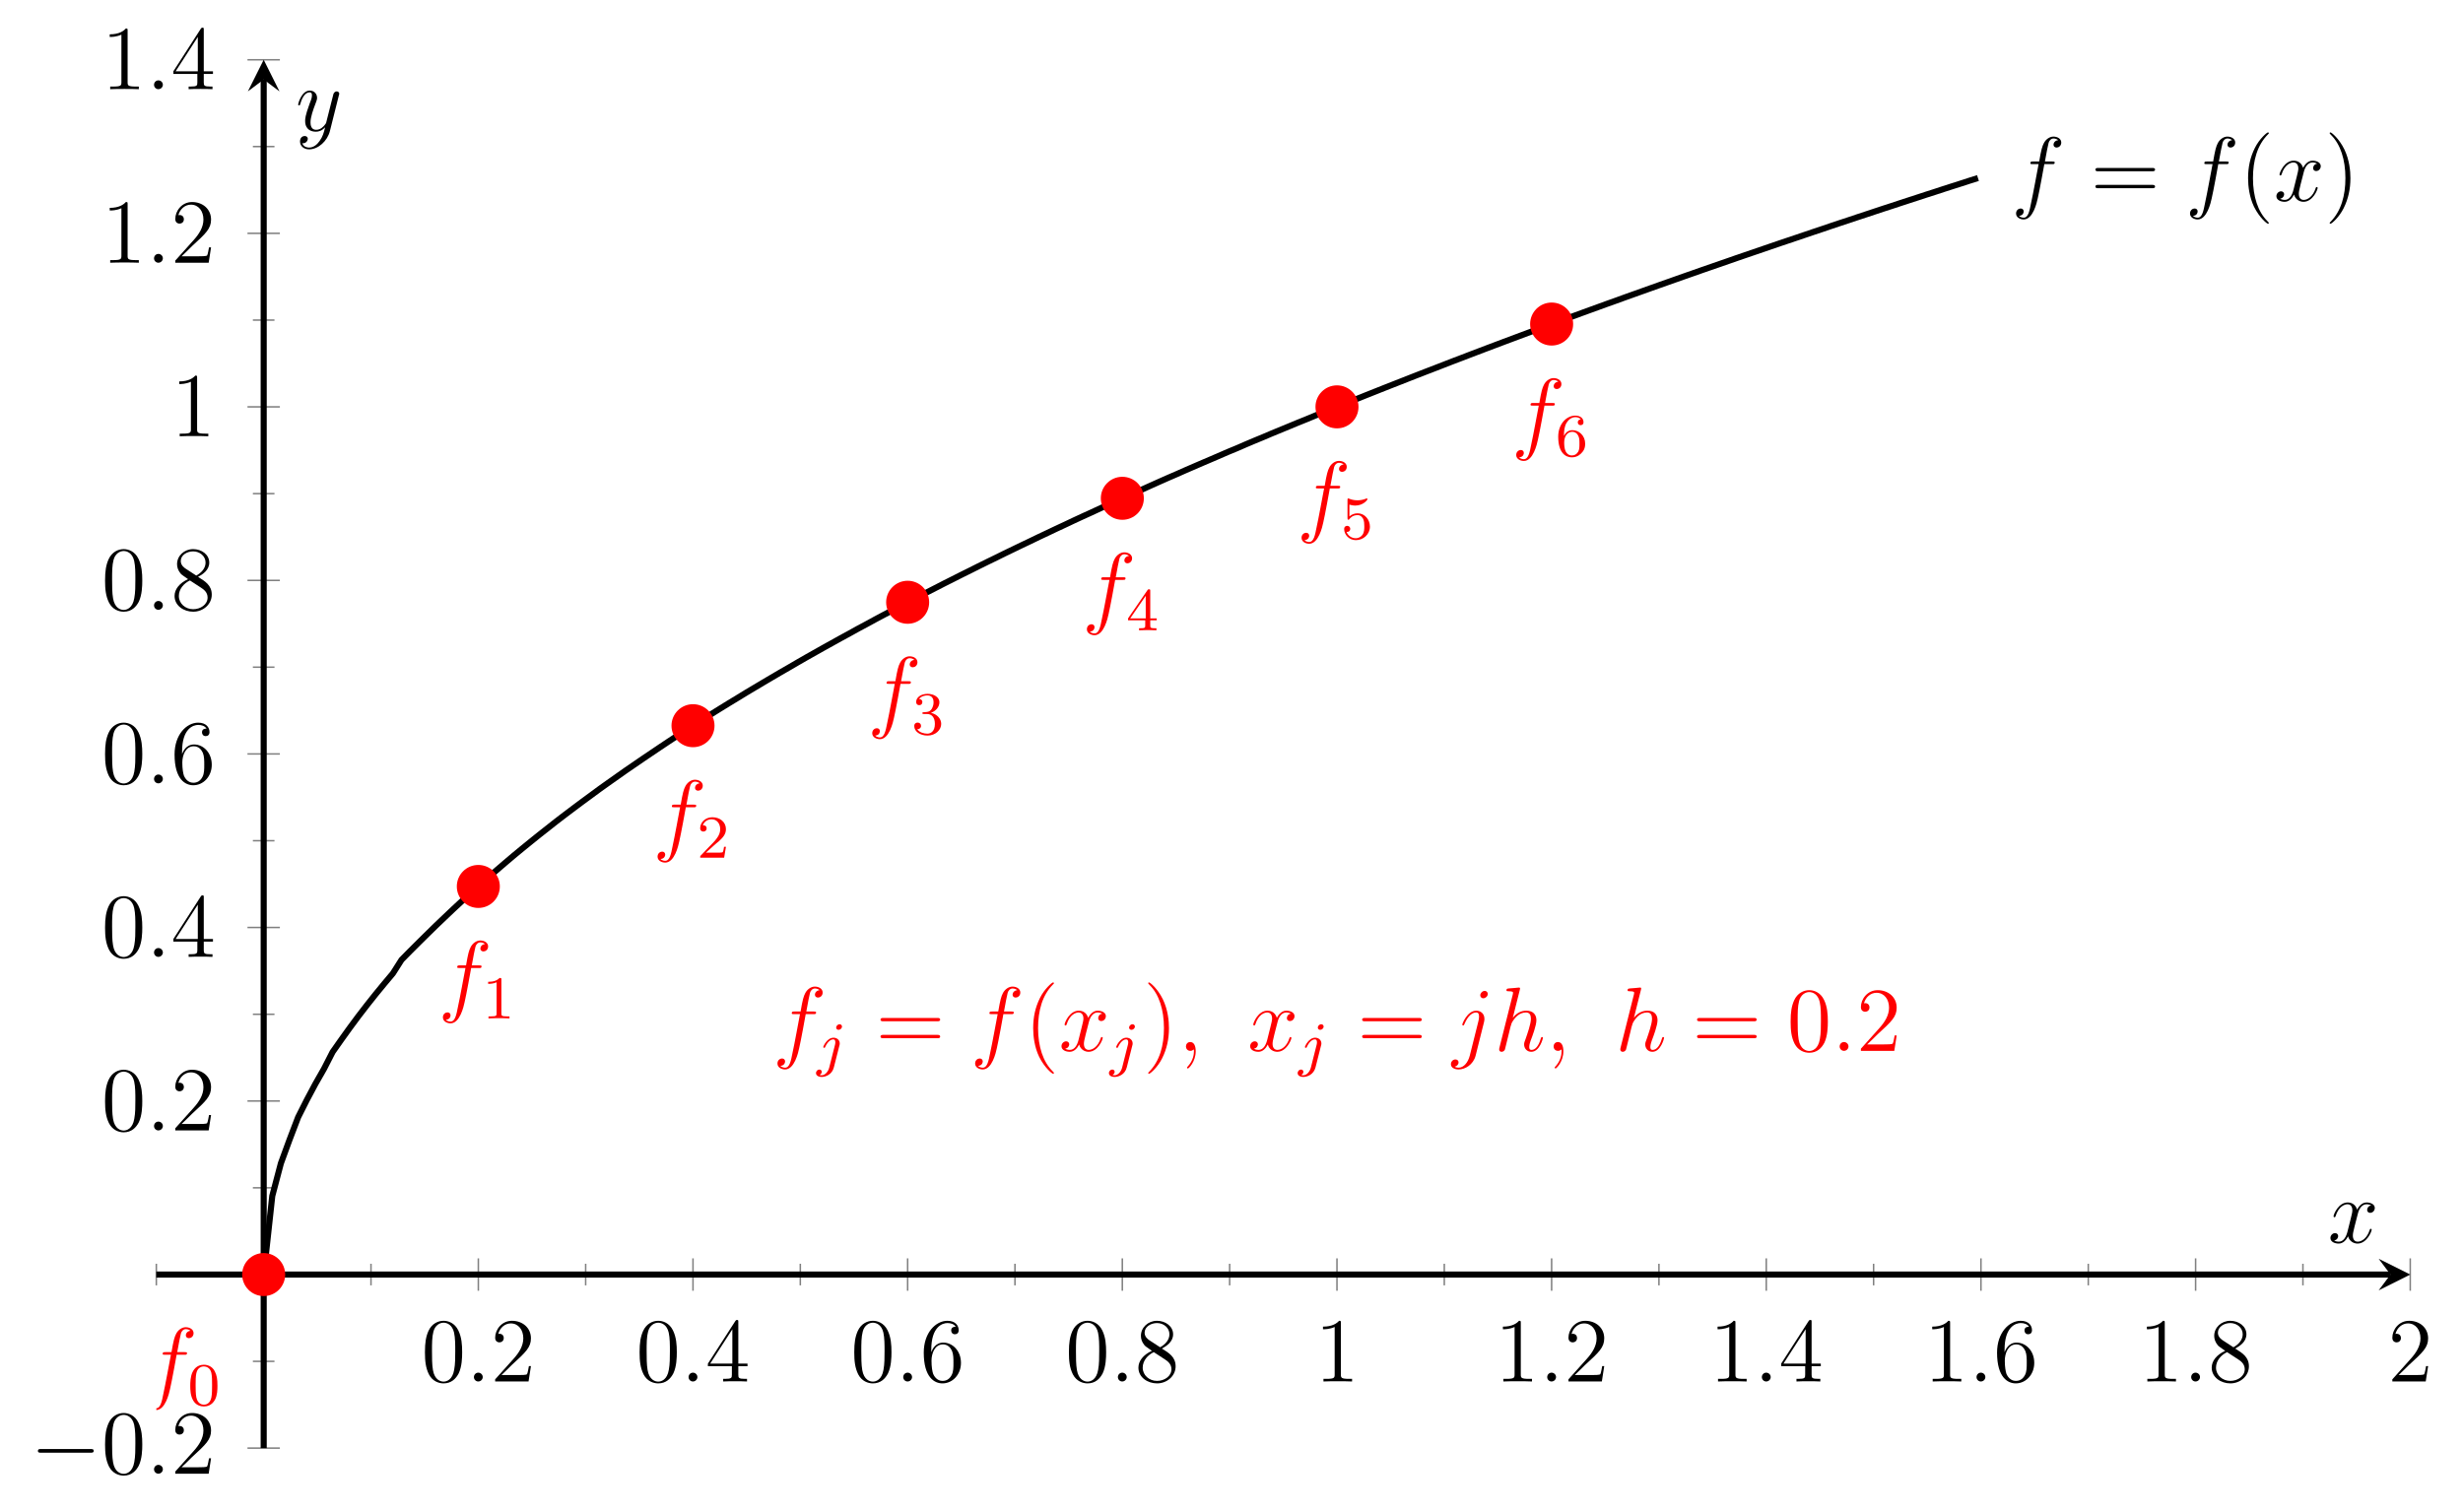 <?xml version="1.0" encoding="UTF-8"?>
<svg xmlns="http://www.w3.org/2000/svg" xmlns:xlink="http://www.w3.org/1999/xlink" width="322.72pt" height="198.11pt" viewBox="0 0 322.72 198.11" version="1.1">
<defs>
<g>
<symbol overflow="visible" id="glyph0-0">
<path style="stroke:none;" d=""/>
</symbol>
<symbol overflow="visible" id="glyph0-1">
<path style="stroke:none;" d="M 5.359 -3.828 C 5.359 -4.812 5.297 -5.781 4.859 -6.688 C 4.375 -7.688 3.516 -7.953 2.922 -7.953 C 2.234 -7.953 1.391 -7.609 0.938 -6.609 C 0.609 -5.859 0.484 -5.109 0.484 -3.828 C 0.484 -2.672 0.578 -1.797 1 -0.938 C 1.469 -0.031 2.297 0.25 2.922 0.25 C 3.953 0.25 4.547 -0.375 4.906 -1.062 C 5.328 -1.953 5.359 -3.125 5.359 -3.828 Z M 2.922 0.016 C 2.531 0.016 1.75 -0.203 1.531 -1.5 C 1.406 -2.219 1.406 -3.125 1.406 -3.969 C 1.406 -4.953 1.406 -5.828 1.594 -6.531 C 1.797 -7.344 2.406 -7.703 2.922 -7.703 C 3.375 -7.703 4.062 -7.438 4.297 -6.406 C 4.453 -5.719 4.453 -4.781 4.453 -3.969 C 4.453 -3.172 4.453 -2.266 4.312 -1.531 C 4.094 -0.219 3.328 0.016 2.922 0.016 Z M 2.922 0.016 "/>
</symbol>
<symbol overflow="visible" id="glyph0-2">
<path style="stroke:none;" d="M 5.266 -2.016 L 5 -2.016 C 4.953 -1.812 4.859 -1.141 4.75 -0.953 C 4.656 -0.844 3.984 -0.844 3.625 -0.844 L 1.406 -0.844 C 1.734 -1.125 2.469 -1.891 2.766 -2.172 C 4.594 -3.844 5.266 -4.469 5.266 -5.656 C 5.266 -7.031 4.172 -7.953 2.781 -7.953 C 1.406 -7.953 0.578 -6.766 0.578 -5.734 C 0.578 -5.125 1.109 -5.125 1.141 -5.125 C 1.406 -5.125 1.703 -5.312 1.703 -5.688 C 1.703 -6.031 1.484 -6.25 1.141 -6.25 C 1.047 -6.25 1.016 -6.25 0.984 -6.234 C 1.203 -7.047 1.859 -7.609 2.625 -7.609 C 3.641 -7.609 4.266 -6.75 4.266 -5.656 C 4.266 -4.641 3.688 -3.75 3 -2.984 L 0.578 -0.281 L 0.578 0 L 4.953 0 Z M 5.266 -2.016 "/>
</symbol>
<symbol overflow="visible" id="glyph0-3">
<path style="stroke:none;" d="M 4.312 -7.781 C 4.312 -8.016 4.312 -8.062 4.141 -8.062 C 4.047 -8.062 4.016 -8.062 3.922 -7.922 L 0.328 -2.344 L 0.328 -2 L 3.469 -2 L 3.469 -0.906 C 3.469 -0.469 3.438 -0.344 2.562 -0.344 L 2.328 -0.344 L 2.328 0 C 2.609 -0.031 3.547 -0.031 3.891 -0.031 C 4.219 -0.031 5.172 -0.031 5.453 0 L 5.453 -0.344 L 5.219 -0.344 C 4.344 -0.344 4.312 -0.469 4.312 -0.906 L 4.312 -2 L 5.516 -2 L 5.516 -2.344 L 4.312 -2.344 Z M 3.531 -6.844 L 3.531 -2.344 L 0.625 -2.344 Z M 3.531 -6.844 "/>
</symbol>
<symbol overflow="visible" id="glyph0-4">
<path style="stroke:none;" d="M 1.469 -4.156 C 1.469 -7.188 2.938 -7.656 3.578 -7.656 C 4.016 -7.656 4.453 -7.531 4.672 -7.172 C 4.531 -7.172 4.078 -7.172 4.078 -6.688 C 4.078 -6.422 4.25 -6.188 4.562 -6.188 C 4.859 -6.188 5.062 -6.375 5.062 -6.719 C 5.062 -7.344 4.609 -7.953 3.578 -7.953 C 2.062 -7.953 0.484 -6.406 0.484 -3.781 C 0.484 -0.484 1.922 0.25 2.938 0.25 C 4.25 0.25 5.359 -0.891 5.359 -2.438 C 5.359 -4.031 4.25 -5.094 3.047 -5.094 C 1.984 -5.094 1.594 -4.172 1.469 -3.844 Z M 2.938 -0.078 C 2.188 -0.078 1.828 -0.734 1.719 -0.984 C 1.609 -1.297 1.5 -1.891 1.5 -2.719 C 1.5 -3.672 1.922 -4.859 3 -4.859 C 3.656 -4.859 4 -4.406 4.188 -4 C 4.375 -3.562 4.375 -2.969 4.375 -2.453 C 4.375 -1.844 4.375 -1.297 4.141 -0.844 C 3.844 -0.281 3.422 -0.078 2.938 -0.078 Z M 2.938 -0.078 "/>
</symbol>
<symbol overflow="visible" id="glyph0-5">
<path style="stroke:none;" d="M 3.562 -4.312 C 4.156 -4.641 5.031 -5.188 5.031 -6.188 C 5.031 -7.234 4.031 -7.953 2.922 -7.953 C 1.75 -7.953 0.812 -7.078 0.812 -5.984 C 0.812 -5.578 0.938 -5.172 1.266 -4.766 C 1.406 -4.609 1.406 -4.609 2.25 -4.016 C 1.094 -3.484 0.484 -2.672 0.484 -1.812 C 0.484 -0.531 1.703 0.25 2.922 0.25 C 4.25 0.25 5.359 -0.734 5.359 -1.984 C 5.359 -3.203 4.5 -3.734 3.562 -4.312 Z M 1.938 -5.391 C 1.781 -5.5 1.297 -5.812 1.297 -6.391 C 1.297 -7.172 2.109 -7.656 2.922 -7.656 C 3.781 -7.656 4.547 -7.047 4.547 -6.188 C 4.547 -5.453 4.016 -4.859 3.328 -4.484 Z M 2.5 -3.844 L 3.938 -2.906 C 4.25 -2.703 4.812 -2.328 4.812 -1.609 C 4.812 -0.688 3.891 -0.078 2.922 -0.078 C 1.906 -0.078 1.047 -0.812 1.047 -1.812 C 1.047 -2.734 1.719 -3.484 2.5 -3.844 Z M 2.5 -3.844 "/>
</symbol>
<symbol overflow="visible" id="glyph0-6">
<path style="stroke:none;" d="M 3.438 -7.656 C 3.438 -7.938 3.438 -7.953 3.203 -7.953 C 2.922 -7.625 2.312 -7.188 1.094 -7.188 L 1.094 -6.844 C 1.359 -6.844 1.953 -6.844 2.625 -7.141 L 2.625 -0.922 C 2.625 -0.484 2.578 -0.344 1.531 -0.344 L 1.156 -0.344 L 1.156 0 C 1.484 -0.031 2.641 -0.031 3.031 -0.031 C 3.438 -0.031 4.578 -0.031 4.906 0 L 4.906 -0.344 L 4.531 -0.344 C 3.484 -0.344 3.438 -0.484 3.438 -0.922 Z M 3.438 -7.656 "/>
</symbol>
<symbol overflow="visible" id="glyph0-7">
<path style="stroke:none;" d="M 8.062 -3.875 C 8.234 -3.875 8.453 -3.875 8.453 -4.094 C 8.453 -4.312 8.25 -4.312 8.062 -4.312 L 1.031 -4.312 C 0.859 -4.312 0.641 -4.312 0.641 -4.094 C 0.641 -3.875 0.844 -3.875 1.031 -3.875 Z M 8.062 -1.656 C 8.234 -1.656 8.453 -1.656 8.453 -1.859 C 8.453 -2.094 8.25 -2.094 8.062 -2.094 L 1.031 -2.094 C 0.859 -2.094 0.641 -2.094 0.641 -1.875 C 0.641 -1.656 0.844 -1.656 1.031 -1.656 Z M 8.062 -1.656 "/>
</symbol>
<symbol overflow="visible" id="glyph0-8">
<path style="stroke:none;" d="M 3.891 2.906 C 3.891 2.875 3.891 2.844 3.688 2.641 C 2.484 1.438 1.812 -0.531 1.812 -2.969 C 1.812 -5.297 2.375 -7.297 3.766 -8.703 C 3.891 -8.812 3.891 -8.828 3.891 -8.875 C 3.891 -8.938 3.828 -8.969 3.781 -8.969 C 3.625 -8.969 2.641 -8.109 2.062 -6.938 C 1.453 -5.719 1.172 -4.453 1.172 -2.969 C 1.172 -1.906 1.344 -0.484 1.953 0.781 C 2.672 2.219 3.641 3 3.781 3 C 3.828 3 3.891 2.969 3.891 2.906 Z M 3.891 2.906 "/>
</symbol>
<symbol overflow="visible" id="glyph0-9">
<path style="stroke:none;" d="M 3.375 -2.969 C 3.375 -3.891 3.25 -5.359 2.578 -6.75 C 1.875 -8.188 0.891 -8.969 0.766 -8.969 C 0.719 -8.969 0.656 -8.938 0.656 -8.875 C 0.656 -8.828 0.656 -8.812 0.859 -8.609 C 2.062 -7.406 2.719 -5.422 2.719 -2.984 C 2.719 -0.672 2.156 1.328 0.781 2.734 C 0.656 2.844 0.656 2.875 0.656 2.906 C 0.656 2.969 0.719 3 0.766 3 C 0.922 3 1.906 2.141 2.484 0.969 C 3.094 -0.25 3.375 -1.547 3.375 -2.969 Z M 3.375 -2.969 "/>
</symbol>
<symbol overflow="visible" id="glyph1-0">
<path style="stroke:none;" d=""/>
</symbol>
<symbol overflow="visible" id="glyph1-1">
<path style="stroke:none;" d="M 2.203 -0.578 C 2.203 -0.922 1.906 -1.156 1.625 -1.156 C 1.281 -1.156 1.047 -0.875 1.047 -0.578 C 1.047 -0.234 1.328 0 1.609 0 C 1.953 0 2.203 -0.281 2.203 -0.578 Z M 2.203 -0.578 "/>
</symbol>
<symbol overflow="visible" id="glyph1-2">
<path style="stroke:none;" d="M 5.328 -4.812 C 5.562 -4.812 5.672 -4.812 5.672 -5.031 C 5.672 -5.156 5.562 -5.156 5.359 -5.156 L 4.391 -5.156 C 4.609 -6.391 4.781 -7.234 4.875 -7.609 C 4.953 -7.906 5.203 -8.172 5.516 -8.172 C 5.766 -8.172 6.016 -8.062 6.125 -7.953 C 5.672 -7.906 5.516 -7.562 5.516 -7.359 C 5.516 -7.125 5.703 -6.984 5.922 -6.984 C 6.172 -6.984 6.531 -7.188 6.531 -7.641 C 6.531 -8.141 6.031 -8.422 5.5 -8.422 C 4.984 -8.422 4.484 -8.031 4.25 -7.562 C 4.031 -7.141 3.906 -6.719 3.641 -5.156 L 2.828 -5.156 C 2.609 -5.156 2.484 -5.156 2.484 -4.938 C 2.484 -4.812 2.562 -4.812 2.797 -4.812 L 3.562 -4.812 C 3.344 -3.688 2.859 -0.984 2.578 0.281 C 2.375 1.328 2.203 2.203 1.609 2.203 C 1.562 2.203 1.219 2.203 1 1.969 C 1.609 1.922 1.609 1.406 1.609 1.391 C 1.609 1.141 1.438 1 1.203 1 C 0.969 1 0.609 1.203 0.609 1.656 C 0.609 2.172 1.141 2.438 1.609 2.438 C 2.828 2.438 3.328 0.25 3.453 -0.344 C 3.672 -1.266 4.25 -4.453 4.312 -4.812 Z M 5.328 -4.812 "/>
</symbol>
<symbol overflow="visible" id="glyph1-3">
<path style="stroke:none;" d="M 5.672 -4.875 C 5.281 -4.812 5.141 -4.516 5.141 -4.297 C 5.141 -4 5.359 -3.906 5.531 -3.906 C 5.891 -3.906 6.141 -4.219 6.141 -4.547 C 6.141 -5.047 5.562 -5.266 5.062 -5.266 C 4.344 -5.266 3.938 -4.547 3.828 -4.328 C 3.547 -5.219 2.812 -5.266 2.594 -5.266 C 1.375 -5.266 0.734 -3.703 0.734 -3.438 C 0.734 -3.391 0.781 -3.328 0.859 -3.328 C 0.953 -3.328 0.984 -3.406 1 -3.453 C 1.406 -4.781 2.219 -5.031 2.562 -5.031 C 3.094 -5.031 3.203 -4.531 3.203 -4.25 C 3.203 -3.984 3.125 -3.703 2.984 -3.125 L 2.578 -1.5 C 2.406 -0.781 2.062 -0.125 1.422 -0.125 C 1.359 -0.125 1.062 -0.125 0.812 -0.281 C 1.25 -0.359 1.344 -0.719 1.344 -0.859 C 1.344 -1.094 1.156 -1.25 0.938 -1.25 C 0.641 -1.25 0.328 -0.984 0.328 -0.609 C 0.328 -0.109 0.891 0.125 1.406 0.125 C 1.984 0.125 2.391 -0.328 2.641 -0.828 C 2.828 -0.125 3.438 0.125 3.875 0.125 C 5.094 0.125 5.734 -1.453 5.734 -1.703 C 5.734 -1.766 5.688 -1.812 5.625 -1.812 C 5.516 -1.812 5.5 -1.75 5.469 -1.656 C 5.141 -0.609 4.453 -0.125 3.906 -0.125 C 3.484 -0.125 3.266 -0.438 3.266 -0.922 C 3.266 -1.188 3.312 -1.375 3.5 -2.156 L 3.922 -3.797 C 4.094 -4.5 4.5 -5.031 5.062 -5.031 C 5.078 -5.031 5.422 -5.031 5.672 -4.875 Z M 5.672 -4.875 "/>
</symbol>
<symbol overflow="visible" id="glyph1-4">
<path style="stroke:none;" d="M 2.328 0.047 C 2.328 -0.641 2.109 -1.156 1.609 -1.156 C 1.234 -1.156 1.047 -0.844 1.047 -0.578 C 1.047 -0.328 1.219 0 1.625 0 C 1.781 0 1.906 -0.047 2.016 -0.156 C 2.047 -0.172 2.062 -0.172 2.062 -0.172 C 2.094 -0.172 2.094 -0.016 2.094 0.047 C 2.094 0.438 2.016 1.219 1.328 2 C 1.188 2.141 1.188 2.156 1.188 2.188 C 1.188 2.25 1.25 2.312 1.312 2.312 C 1.406 2.312 2.328 1.422 2.328 0.047 Z M 2.328 0.047 "/>
</symbol>
<symbol overflow="visible" id="glyph1-5">
<path style="stroke:none;" d="M 4.188 -3.797 C 4.234 -3.984 4.234 -4.141 4.234 -4.203 C 4.234 -4.891 3.719 -5.266 3.172 -5.266 C 1.969 -5.266 1.328 -3.531 1.328 -3.438 C 1.328 -3.375 1.375 -3.328 1.453 -3.328 C 1.547 -3.328 1.547 -3.375 1.609 -3.5 C 2.094 -4.656 2.688 -5.031 3.141 -5.031 C 3.391 -5.031 3.531 -4.906 3.531 -4.484 C 3.531 -4.203 3.484 -4.078 3.438 -3.859 L 2.312 0.641 C 2.078 1.531 1.516 2.203 0.859 2.203 C 0.812 2.203 0.562 2.203 0.328 2.078 C 0.625 2.016 0.844 1.797 0.844 1.5 C 0.844 1.312 0.703 1.125 0.438 1.125 C 0.125 1.125 -0.156 1.391 -0.156 1.75 C -0.156 2.234 0.375 2.438 0.859 2.438 C 1.688 2.438 2.766 1.828 3.078 0.641 Z M 4.672 -7.453 C 4.672 -7.75 4.422 -7.859 4.281 -7.859 C 3.953 -7.859 3.688 -7.547 3.688 -7.281 C 3.688 -7.094 3.828 -6.891 4.094 -6.891 C 4.359 -6.891 4.672 -7.141 4.672 -7.453 Z M 4.672 -7.453 "/>
</symbol>
<symbol overflow="visible" id="glyph1-6">
<path style="stroke:none;" d="M 3.359 -8 C 3.375 -8.047 3.391 -8.109 3.391 -8.172 C 3.391 -8.297 3.281 -8.297 3.25 -8.297 C 3.234 -8.297 2.656 -8.25 2.594 -8.234 C 2.391 -8.219 2.219 -8.203 2 -8.188 C 1.703 -8.156 1.609 -8.156 1.609 -7.938 C 1.609 -7.812 1.703 -7.812 1.875 -7.812 C 2.469 -7.812 2.469 -7.703 2.469 -7.594 C 2.469 -7.516 2.453 -7.422 2.438 -7.391 L 0.703 -0.469 C 0.656 -0.281 0.656 -0.266 0.656 -0.188 C 0.656 0.078 0.859 0.125 0.984 0.125 C 1.188 0.125 1.344 -0.031 1.406 -0.172 L 1.938 -2.328 C 2 -2.594 2.062 -2.844 2.125 -3.109 C 2.266 -3.609 2.266 -3.625 2.484 -3.969 C 2.719 -4.312 3.25 -5.031 4.172 -5.031 C 4.656 -5.031 4.812 -4.672 4.812 -4.203 C 4.812 -3.531 4.344 -2.219 4.094 -1.5 C 3.984 -1.219 3.922 -1.062 3.922 -0.844 C 3.922 -0.312 4.297 0.125 4.859 0.125 C 5.969 0.125 6.391 -1.641 6.391 -1.703 C 6.391 -1.766 6.344 -1.812 6.281 -1.812 C 6.172 -1.812 6.156 -1.781 6.094 -1.578 C 5.828 -0.625 5.375 -0.125 4.906 -0.125 C 4.781 -0.125 4.594 -0.125 4.594 -0.516 C 4.594 -0.828 4.734 -1.203 4.781 -1.344 C 5 -1.906 5.531 -3.328 5.531 -4.016 C 5.531 -4.734 5.109 -5.266 4.203 -5.266 C 3.531 -5.266 2.922 -4.953 2.438 -4.328 Z M 3.359 -8 "/>
</symbol>
<symbol overflow="visible" id="glyph1-7">
<path style="stroke:none;" d="M 3.141 1.344 C 2.828 1.797 2.359 2.203 1.766 2.203 C 1.625 2.203 1.047 2.172 0.875 1.625 C 0.906 1.641 0.969 1.641 0.984 1.641 C 1.344 1.641 1.594 1.328 1.594 1.047 C 1.594 0.781 1.359 0.688 1.188 0.688 C 0.984 0.688 0.578 0.828 0.578 1.406 C 0.578 2.016 1.094 2.438 1.766 2.438 C 2.969 2.438 4.172 1.344 4.5 0.016 L 5.672 -4.656 C 5.688 -4.703 5.719 -4.781 5.719 -4.859 C 5.719 -5.031 5.562 -5.156 5.391 -5.156 C 5.281 -5.156 5.031 -5.109 4.938 -4.75 L 4.047 -1.234 C 4 -1.016 4 -0.984 3.891 -0.859 C 3.656 -0.531 3.266 -0.125 2.688 -0.125 C 2.016 -0.125 1.953 -0.781 1.953 -1.094 C 1.953 -1.781 2.281 -2.703 2.609 -3.562 C 2.734 -3.906 2.812 -4.078 2.812 -4.312 C 2.812 -4.812 2.453 -5.266 1.859 -5.266 C 0.766 -5.266 0.328 -3.531 0.328 -3.438 C 0.328 -3.391 0.375 -3.328 0.453 -3.328 C 0.562 -3.328 0.578 -3.375 0.625 -3.547 C 0.906 -4.547 1.359 -5.031 1.828 -5.031 C 1.938 -5.031 2.141 -5.031 2.141 -4.641 C 2.141 -4.328 2.016 -3.984 1.828 -3.531 C 1.25 -1.953 1.25 -1.562 1.25 -1.281 C 1.25 -0.141 2.062 0.125 2.656 0.125 C 3 0.125 3.438 0.016 3.844 -0.438 L 3.859 -0.422 C 3.688 0.281 3.562 0.75 3.141 1.344 Z M 3.141 1.344 "/>
</symbol>
<symbol overflow="visible" id="glyph2-0">
<path style="stroke:none;" d=""/>
</symbol>
<symbol overflow="visible" id="glyph2-1">
<path style="stroke:none;" d="M 7.875 -2.75 C 8.078 -2.75 8.297 -2.75 8.297 -2.984 C 8.297 -3.234 8.078 -3.234 7.875 -3.234 L 1.406 -3.234 C 1.203 -3.234 0.984 -3.234 0.984 -2.984 C 0.984 -2.75 1.203 -2.75 1.406 -2.75 Z M 7.875 -2.75 "/>
</symbol>
<symbol overflow="visible" id="glyph3-0">
<path style="stroke:none;" d=""/>
</symbol>
<symbol overflow="visible" id="glyph3-1">
<path style="stroke:none;" d="M 3.891 -2.547 C 3.891 -3.391 3.812 -3.906 3.547 -4.422 C 3.203 -5.125 2.547 -5.297 2.109 -5.297 C 1.109 -5.297 0.734 -4.547 0.625 -4.328 C 0.344 -3.75 0.328 -2.953 0.328 -2.547 C 0.328 -2.016 0.344 -1.219 0.734 -0.578 C 1.094 0.016 1.688 0.172 2.109 0.172 C 2.5 0.172 3.172 0.047 3.578 -0.734 C 3.875 -1.312 3.891 -2.031 3.891 -2.547 Z M 2.109 -0.062 C 1.844 -0.062 1.297 -0.188 1.125 -1.016 C 1.031 -1.469 1.031 -2.219 1.031 -2.641 C 1.031 -3.188 1.031 -3.75 1.125 -4.188 C 1.297 -5 1.906 -5.078 2.109 -5.078 C 2.375 -5.078 2.938 -4.938 3.094 -4.219 C 3.188 -3.781 3.188 -3.172 3.188 -2.641 C 3.188 -2.172 3.188 -1.453 3.094 -1 C 2.922 -0.172 2.375 -0.062 2.109 -0.062 Z M 2.109 -0.062 "/>
</symbol>
<symbol overflow="visible" id="glyph3-2">
<path style="stroke:none;" d="M 2.5 -5.078 C 2.5 -5.297 2.484 -5.297 2.266 -5.297 C 1.938 -4.984 1.516 -4.797 0.766 -4.797 L 0.766 -4.531 C 0.984 -4.531 1.406 -4.531 1.875 -4.734 L 1.875 -0.656 C 1.875 -0.359 1.844 -0.266 1.094 -0.266 L 0.812 -0.266 L 0.812 0 C 1.141 -0.031 1.828 -0.031 2.188 -0.031 C 2.547 -0.031 3.234 -0.031 3.562 0 L 3.562 -0.266 L 3.281 -0.266 C 2.531 -0.266 2.5 -0.359 2.5 -0.656 Z M 2.5 -5.078 "/>
</symbol>
<symbol overflow="visible" id="glyph3-3">
<path style="stroke:none;" d="M 2.25 -1.625 C 2.375 -1.75 2.703 -2.016 2.844 -2.125 C 3.328 -2.578 3.797 -3.016 3.797 -3.734 C 3.797 -4.688 3 -5.297 2.016 -5.297 C 1.047 -5.297 0.422 -4.578 0.422 -3.859 C 0.422 -3.469 0.734 -3.422 0.844 -3.422 C 1.016 -3.422 1.266 -3.531 1.266 -3.844 C 1.266 -4.25 0.859 -4.25 0.766 -4.25 C 1 -4.844 1.531 -5.031 1.922 -5.031 C 2.656 -5.031 3.047 -4.406 3.047 -3.734 C 3.047 -2.906 2.469 -2.297 1.516 -1.344 L 0.516 -0.297 C 0.422 -0.219 0.422 -0.203 0.422 0 L 3.562 0 L 3.797 -1.422 L 3.547 -1.422 C 3.531 -1.266 3.469 -0.875 3.375 -0.719 C 3.328 -0.656 2.719 -0.656 2.594 -0.656 L 1.172 -0.656 Z M 2.25 -1.625 "/>
</symbol>
<symbol overflow="visible" id="glyph3-4">
<path style="stroke:none;" d="M 2.016 -2.656 C 2.641 -2.656 3.047 -2.203 3.047 -1.359 C 3.047 -0.359 2.484 -0.078 2.062 -0.078 C 1.625 -0.078 1.016 -0.234 0.734 -0.656 C 1.031 -0.656 1.234 -0.844 1.234 -1.094 C 1.234 -1.359 1.047 -1.531 0.781 -1.531 C 0.578 -1.531 0.344 -1.406 0.344 -1.078 C 0.344 -0.328 1.156 0.172 2.078 0.172 C 3.125 0.172 3.875 -0.562 3.875 -1.359 C 3.875 -2.031 3.344 -2.625 2.531 -2.812 C 3.156 -3.031 3.641 -3.562 3.641 -4.203 C 3.641 -4.844 2.922 -5.297 2.094 -5.297 C 1.234 -5.297 0.594 -4.844 0.594 -4.234 C 0.594 -3.938 0.781 -3.812 1 -3.812 C 1.25 -3.812 1.406 -3.984 1.406 -4.219 C 1.406 -4.516 1.141 -4.625 0.969 -4.625 C 1.312 -5.062 1.922 -5.094 2.062 -5.094 C 2.266 -5.094 2.875 -5.031 2.875 -4.203 C 2.875 -3.656 2.641 -3.312 2.531 -3.188 C 2.297 -2.938 2.109 -2.922 1.625 -2.891 C 1.469 -2.891 1.406 -2.875 1.406 -2.766 C 1.406 -2.656 1.484 -2.656 1.625 -2.656 Z M 2.016 -2.656 "/>
</symbol>
<symbol overflow="visible" id="glyph3-5">
<path style="stroke:none;" d="M 3.141 -5.156 C 3.141 -5.312 3.141 -5.375 2.969 -5.375 C 2.875 -5.375 2.859 -5.375 2.781 -5.266 L 0.234 -1.562 L 0.234 -1.312 L 2.484 -1.312 L 2.484 -0.641 C 2.484 -0.344 2.469 -0.266 1.844 -0.266 L 1.672 -0.266 L 1.672 0 C 2.344 -0.031 2.359 -0.031 2.812 -0.031 C 3.266 -0.031 3.281 -0.031 3.953 0 L 3.953 -0.266 L 3.781 -0.266 C 3.156 -0.266 3.141 -0.344 3.141 -0.641 L 3.141 -1.312 L 3.984 -1.312 L 3.984 -1.562 L 3.141 -1.562 Z M 2.547 -4.516 L 2.547 -1.562 L 0.516 -1.562 Z M 2.547 -4.516 "/>
</symbol>
<symbol overflow="visible" id="glyph3-6">
<path style="stroke:none;" d="M 1.109 -4.484 C 1.219 -4.453 1.531 -4.359 1.875 -4.359 C 2.875 -4.359 3.469 -5.062 3.469 -5.188 C 3.469 -5.281 3.422 -5.297 3.375 -5.297 C 3.359 -5.297 3.344 -5.297 3.281 -5.266 C 2.969 -5.141 2.594 -5.047 2.172 -5.047 C 1.703 -5.047 1.312 -5.156 1.062 -5.266 C 0.984 -5.297 0.969 -5.297 0.953 -5.297 C 0.859 -5.297 0.859 -5.219 0.859 -5.062 L 0.859 -2.734 C 0.859 -2.594 0.859 -2.5 0.984 -2.5 C 1.047 -2.5 1.062 -2.531 1.109 -2.594 C 1.203 -2.703 1.5 -3.109 2.188 -3.109 C 2.625 -3.109 2.844 -2.75 2.922 -2.594 C 3.047 -2.312 3.062 -1.938 3.062 -1.641 C 3.062 -1.344 3.062 -0.906 2.844 -0.562 C 2.688 -0.312 2.359 -0.078 1.938 -0.078 C 1.422 -0.078 0.922 -0.391 0.734 -0.922 C 0.75 -0.906 0.812 -0.906 0.812 -0.906 C 1.031 -0.906 1.219 -1.047 1.219 -1.297 C 1.219 -1.594 0.984 -1.703 0.828 -1.703 C 0.672 -1.703 0.422 -1.625 0.422 -1.281 C 0.422 -0.562 1.047 0.172 1.953 0.172 C 2.953 0.172 3.797 -0.609 3.797 -1.594 C 3.797 -2.516 3.125 -3.344 2.188 -3.344 C 1.797 -3.344 1.422 -3.219 1.109 -2.938 Z M 1.109 -4.484 "/>
</symbol>
<symbol overflow="visible" id="glyph3-7">
<path style="stroke:none;" d="M 1.094 -2.641 C 1.094 -3.297 1.156 -3.875 1.438 -4.359 C 1.688 -4.766 2.094 -5.094 2.594 -5.094 C 2.75 -5.094 3.109 -5.062 3.297 -4.797 C 2.938 -4.766 2.906 -4.5 2.906 -4.422 C 2.906 -4.172 3.094 -4.047 3.281 -4.047 C 3.422 -4.047 3.656 -4.125 3.656 -4.438 C 3.656 -4.906 3.297 -5.297 2.578 -5.297 C 1.469 -5.297 0.344 -4.25 0.344 -2.531 C 0.344 -0.359 1.359 0.172 2.125 0.172 C 2.516 0.172 2.922 0.062 3.281 -0.281 C 3.609 -0.594 3.875 -0.922 3.875 -1.625 C 3.875 -2.656 3.078 -3.391 2.203 -3.391 C 1.625 -3.391 1.281 -3.031 1.094 -2.641 Z M 2.125 -0.078 C 1.703 -0.078 1.438 -0.359 1.328 -0.594 C 1.141 -0.953 1.125 -1.484 1.125 -1.797 C 1.125 -2.578 1.547 -3.172 2.172 -3.172 C 2.562 -3.172 2.812 -2.969 2.953 -2.688 C 3.125 -2.391 3.125 -2.031 3.125 -1.625 C 3.125 -1.219 3.125 -0.875 2.969 -0.578 C 2.75 -0.219 2.484 -0.078 2.125 -0.078 Z M 2.125 -0.078 "/>
</symbol>
<symbol overflow="visible" id="glyph4-0">
<path style="stroke:none;" d=""/>
</symbol>
<symbol overflow="visible" id="glyph4-1">
<path style="stroke:none;" d="M 3.297 -4.969 C 3.297 -5.125 3.172 -5.281 2.984 -5.281 C 2.734 -5.281 2.531 -5.047 2.531 -4.844 C 2.531 -4.688 2.656 -4.547 2.844 -4.547 C 3.078 -4.547 3.297 -4.766 3.297 -4.969 Z M 1.625 0.391 C 1.5 0.891 1.109 1.406 0.625 1.406 C 0.5 1.406 0.375 1.375 0.359 1.359 C 0.609 1.25 0.641 1.031 0.641 0.953 C 0.641 0.766 0.5 0.656 0.328 0.656 C 0.109 0.656 -0.109 0.859 -0.109 1.125 C -0.109 1.422 0.188 1.625 0.641 1.625 C 1.125 1.625 2 1.328 2.234 0.359 L 2.953 -2.484 C 2.984 -2.578 3 -2.641 3 -2.766 C 3 -3.203 2.641 -3.516 2.188 -3.516 C 1.344 -3.516 0.844 -2.406 0.844 -2.297 C 0.844 -2.219 0.906 -2.188 0.969 -2.188 C 1.047 -2.188 1.062 -2.219 1.109 -2.328 C 1.359 -2.891 1.766 -3.297 2.156 -3.297 C 2.328 -3.297 2.422 -3.172 2.422 -2.922 C 2.422 -2.812 2.406 -2.688 2.375 -2.578 Z M 1.625 0.391 "/>
</symbol>
</g>
<clipPath id="clip1">
  <path d="M 20.484 173 L 26 173 L 26 185 L 20.484 185 Z M 20.484 173 "/>
</clipPath>
</defs>
<g id="surface1">
<path style="fill:none;stroke-width:0.199;stroke-linecap:butt;stroke-linejoin:miter;stroke:rgb(50%,50%,50%);stroke-opacity:1;stroke-miterlimit:10;" d="M -14.065 -1.416 L -14.065 1.416 M 14.06 -1.416 L 14.06 1.416 M 42.189 -1.416 L 42.189 1.416 M 70.314 -1.416 L 70.314 1.416 M 98.439 -1.416 L 98.439 1.416 M 126.568 -1.416 L 126.568 1.416 M 154.693 -1.416 L 154.693 1.416 M 182.818 -1.416 L 182.818 1.416 M 210.943 -1.416 L 210.943 1.416 M 239.072 -1.416 L 239.072 1.416 M 267.197 -1.416 L 267.197 1.416 " transform="matrix(1,0,0,-1,34.549,167.033)"/>
<path style="fill:none;stroke-width:0.199;stroke-linecap:butt;stroke-linejoin:miter;stroke:rgb(50%,50%,50%);stroke-opacity:1;stroke-miterlimit:10;" d="M 28.127 -2.123 L 28.127 2.123 M 56.252 -2.123 L 56.252 2.123 M 84.377 -2.123 L 84.377 2.123 M 112.506 -2.123 L 112.506 2.123 M 140.631 -2.123 L 140.631 2.123 M 168.756 -2.123 L 168.756 2.123 M 196.881 -2.123 L 196.881 2.123 M 225.01 -2.123 L 225.01 2.123 M 253.135 -2.123 L 253.135 2.123 M 281.26 -2.123 L 281.26 2.123 " transform="matrix(1,0,0,-1,34.549,167.033)"/>
<path style="fill:none;stroke-width:0.199;stroke-linecap:butt;stroke-linejoin:miter;stroke:rgb(50%,50%,50%);stroke-opacity:1;stroke-miterlimit:10;" d="M -1.416 -11.373 L 1.416 -11.373 M -1.416 11.369 L 1.416 11.369 M -1.416 34.111 L 1.416 34.111 M -1.416 56.857 L 1.416 56.857 M -1.416 79.599 L 1.416 79.599 M -1.416 102.342 L 1.416 102.342 M -1.416 125.084 L 1.416 125.084 M -1.416 147.826 L 1.416 147.826 " transform="matrix(1,0,0,-1,34.549,167.033)"/>
<path style="fill:none;stroke-width:0.199;stroke-linecap:butt;stroke-linejoin:miter;stroke:rgb(50%,50%,50%);stroke-opacity:1;stroke-miterlimit:10;" d="M -2.123 -22.744 L 2.123 -22.744 M -2.123 22.744 L 2.123 22.744 M -2.123 45.486 L 2.123 45.486 M -2.123 68.228 L 2.123 68.228 M -2.123 90.971 L 2.123 90.971 M -2.123 113.713 L 2.123 113.713 M -2.123 136.455 L 2.123 136.455 M -2.123 159.197 L 2.123 159.197 " transform="matrix(1,0,0,-1,34.549,167.033)"/>
<path style="fill:none;stroke-width:0.797;stroke-linecap:butt;stroke-linejoin:miter;stroke:rgb(0%,0%,0%);stroke-opacity:1;stroke-miterlimit:10;" d="M -14.065 0.002 L 278.674 0.002 " transform="matrix(1,0,0,-1,34.549,167.033)"/>
<path style=" stroke:none;fill-rule:nonzero;fill:rgb(0%,0%,0%);fill-opacity:1;" d="M 315.812 167.031 L 311.668 164.961 L 313.223 167.031 L 311.668 169.105 "/>
<path style="fill:none;stroke-width:0.797;stroke-linecap:butt;stroke-linejoin:miter;stroke:rgb(0%,0%,0%);stroke-opacity:1;stroke-miterlimit:10;" d="M 0.002 -22.744 L 0.002 156.611 " transform="matrix(1,0,0,-1,34.549,167.033)"/>
<path style=" stroke:none;fill-rule:nonzero;fill:rgb(0%,0%,0%);fill-opacity:1;" d="M 34.551 7.832 L 32.477 11.977 L 34.551 10.422 L 36.621 11.977 "/>
<g style="fill:rgb(0%,0%,0%);fill-opacity:1;">
  <use xlink:href="#glyph0-1" x="55.196" y="181.045"/>
</g>
<g style="fill:rgb(0%,0%,0%);fill-opacity:1;">
  <use xlink:href="#glyph1-1" x="61.049" y="181.045"/>
</g>
<g style="fill:rgb(0%,0%,0%);fill-opacity:1;">
  <use xlink:href="#glyph0-2" x="64.301" y="181.045"/>
</g>
<g style="fill:rgb(0%,0%,0%);fill-opacity:1;">
  <use xlink:href="#glyph0-1" x="83.322" y="181.045"/>
</g>
<g style="fill:rgb(0%,0%,0%);fill-opacity:1;">
  <use xlink:href="#glyph1-1" x="89.175" y="181.045"/>
</g>
<g style="fill:rgb(0%,0%,0%);fill-opacity:1;">
  <use xlink:href="#glyph0-3" x="92.427" y="181.045"/>
</g>
<g style="fill:rgb(0%,0%,0%);fill-opacity:1;">
  <use xlink:href="#glyph0-1" x="111.448" y="181.045"/>
</g>
<g style="fill:rgb(0%,0%,0%);fill-opacity:1;">
  <use xlink:href="#glyph1-1" x="117.301" y="181.045"/>
</g>
<g style="fill:rgb(0%,0%,0%);fill-opacity:1;">
  <use xlink:href="#glyph0-4" x="120.553" y="181.045"/>
</g>
<g style="fill:rgb(0%,0%,0%);fill-opacity:1;">
  <use xlink:href="#glyph0-1" x="139.574" y="181.045"/>
</g>
<g style="fill:rgb(0%,0%,0%);fill-opacity:1;">
  <use xlink:href="#glyph1-1" x="145.427" y="181.045"/>
</g>
<g style="fill:rgb(0%,0%,0%);fill-opacity:1;">
  <use xlink:href="#glyph0-5" x="148.679" y="181.045"/>
</g>
<g style="fill:rgb(0%,0%,0%);fill-opacity:1;">
  <use xlink:href="#glyph0-6" x="172.253" y="181.045"/>
</g>
<g style="fill:rgb(0%,0%,0%);fill-opacity:1;">
  <use xlink:href="#glyph0-6" x="195.827" y="181.045"/>
</g>
<g style="fill:rgb(0%,0%,0%);fill-opacity:1;">
  <use xlink:href="#glyph1-1" x="201.68" y="181.045"/>
</g>
<g style="fill:rgb(0%,0%,0%);fill-opacity:1;">
  <use xlink:href="#glyph0-2" x="204.932" y="181.045"/>
</g>
<g style="fill:rgb(0%,0%,0%);fill-opacity:1;">
  <use xlink:href="#glyph0-6" x="223.953" y="181.045"/>
</g>
<g style="fill:rgb(0%,0%,0%);fill-opacity:1;">
  <use xlink:href="#glyph1-1" x="229.806" y="181.045"/>
</g>
<g style="fill:rgb(0%,0%,0%);fill-opacity:1;">
  <use xlink:href="#glyph0-3" x="233.058" y="181.045"/>
</g>
<g style="fill:rgb(0%,0%,0%);fill-opacity:1;">
  <use xlink:href="#glyph0-6" x="252.079" y="181.045"/>
</g>
<g style="fill:rgb(0%,0%,0%);fill-opacity:1;">
  <use xlink:href="#glyph1-1" x="257.932" y="181.045"/>
</g>
<g style="fill:rgb(0%,0%,0%);fill-opacity:1;">
  <use xlink:href="#glyph0-4" x="261.184" y="181.045"/>
</g>
<g style="fill:rgb(0%,0%,0%);fill-opacity:1;">
  <use xlink:href="#glyph0-6" x="280.205" y="181.045"/>
</g>
<g style="fill:rgb(0%,0%,0%);fill-opacity:1;">
  <use xlink:href="#glyph1-1" x="286.058" y="181.045"/>
</g>
<g style="fill:rgb(0%,0%,0%);fill-opacity:1;">
  <use xlink:href="#glyph0-5" x="289.31" y="181.045"/>
</g>
<g style="fill:rgb(0%,0%,0%);fill-opacity:1;">
  <use xlink:href="#glyph0-2" x="312.883" y="181.045"/>
</g>
<g style="fill:rgb(0%,0%,0%);fill-opacity:1;">
  <use xlink:href="#glyph2-1" x="3.984" y="193.13"/>
</g>
<g style="fill:rgb(0%,0%,0%);fill-opacity:1;">
  <use xlink:href="#glyph0-1" x="13.283" y="193.13"/>
</g>
<g style="fill:rgb(0%,0%,0%);fill-opacity:1;">
  <use xlink:href="#glyph1-1" x="19.136" y="193.13"/>
</g>
<g style="fill:rgb(0%,0%,0%);fill-opacity:1;">
  <use xlink:href="#glyph0-2" x="22.387" y="193.13"/>
</g>
<g style="fill:rgb(0%,0%,0%);fill-opacity:1;">
  <use xlink:href="#glyph0-1" x="13.283" y="148.143"/>
</g>
<g style="fill:rgb(0%,0%,0%);fill-opacity:1;">
  <use xlink:href="#glyph1-1" x="19.136" y="148.143"/>
</g>
<g style="fill:rgb(0%,0%,0%);fill-opacity:1;">
  <use xlink:href="#glyph0-2" x="22.388" y="148.143"/>
</g>
<g style="fill:rgb(0%,0%,0%);fill-opacity:1;">
  <use xlink:href="#glyph0-1" x="13.283" y="125.4"/>
</g>
<g style="fill:rgb(0%,0%,0%);fill-opacity:1;">
  <use xlink:href="#glyph1-1" x="19.136" y="125.4"/>
</g>
<g style="fill:rgb(0%,0%,0%);fill-opacity:1;">
  <use xlink:href="#glyph0-3" x="22.388" y="125.4"/>
</g>
<g style="fill:rgb(0%,0%,0%);fill-opacity:1;">
  <use xlink:href="#glyph0-1" x="13.283" y="102.658"/>
</g>
<g style="fill:rgb(0%,0%,0%);fill-opacity:1;">
  <use xlink:href="#glyph1-1" x="19.136" y="102.658"/>
</g>
<g style="fill:rgb(0%,0%,0%);fill-opacity:1;">
  <use xlink:href="#glyph0-4" x="22.388" y="102.658"/>
</g>
<g style="fill:rgb(0%,0%,0%);fill-opacity:1;">
  <use xlink:href="#glyph0-1" x="13.283" y="79.915"/>
</g>
<g style="fill:rgb(0%,0%,0%);fill-opacity:1;">
  <use xlink:href="#glyph1-1" x="19.136" y="79.915"/>
</g>
<g style="fill:rgb(0%,0%,0%);fill-opacity:1;">
  <use xlink:href="#glyph0-5" x="22.388" y="79.915"/>
</g>
<g style="fill:rgb(0%,0%,0%);fill-opacity:1;">
  <use xlink:href="#glyph0-6" x="22.388" y="57.173"/>
</g>
<g style="fill:rgb(0%,0%,0%);fill-opacity:1;">
  <use xlink:href="#glyph0-6" x="13.283" y="34.43"/>
</g>
<g style="fill:rgb(0%,0%,0%);fill-opacity:1;">
  <use xlink:href="#glyph1-1" x="19.136" y="34.43"/>
</g>
<g style="fill:rgb(0%,0%,0%);fill-opacity:1;">
  <use xlink:href="#glyph0-2" x="22.388" y="34.43"/>
</g>
<g style="fill:rgb(0%,0%,0%);fill-opacity:1;">
  <use xlink:href="#glyph0-6" x="13.283" y="11.687"/>
</g>
<g style="fill:rgb(0%,0%,0%);fill-opacity:1;">
  <use xlink:href="#glyph1-1" x="19.136" y="11.687"/>
</g>
<g style="fill:rgb(0%,0%,0%);fill-opacity:1;">
  <use xlink:href="#glyph0-3" x="22.388" y="11.687"/>
</g>
<path style="fill:none;stroke-width:0.797;stroke-linecap:butt;stroke-linejoin:miter;stroke:rgb(0%,0%,0%);stroke-opacity:1;stroke-miterlimit:10;" d="M 0.002 0.002 L 1.127 10.303 L 2.256 14.58 L 3.385 17.662 L 4.513 20.619 L 5.642 22.861 L 6.771 24.978 L 7.9 26.955 L 9.029 29.162 L 10.158 30.767 L 11.287 32.338 L 12.416 33.861 L 13.545 35.326 L 14.674 36.748 L 15.803 38.123 L 16.931 39.467 L 18.06 41.244 L 19.189 42.392 L 20.318 43.517 L 21.447 44.631 L 22.576 45.736 L 23.705 46.814 L 24.834 47.885 L 25.963 48.931 L 27.088 49.967 L 28.217 50.978 L 29.346 51.978 L 30.474 52.955 L 31.603 53.924 L 32.732 54.881 L 33.861 55.814 L 34.99 56.732 L 36.119 57.642 L 37.248 58.529 L 38.377 59.42 L 39.506 60.283 L 40.635 61.135 L 41.764 61.978 L 42.892 62.806 L 44.021 63.638 L 45.15 64.443 L 47.408 66.037 L 49.666 67.584 L 51.924 69.107 L 53.049 69.857 L 54.178 70.599 L 55.306 71.326 L 56.435 72.045 L 57.564 72.76 L 58.693 73.478 L 59.822 74.181 L 60.951 74.877 L 62.08 75.56 L 63.209 76.252 L 65.467 77.596 L 66.596 78.263 L 67.724 78.924 L 68.853 79.572 L 69.982 80.232 L 71.111 80.881 L 73.369 82.154 L 74.498 82.779 L 75.627 83.408 L 76.756 84.021 L 77.881 84.646 L 79.01 85.248 L 80.138 85.865 L 81.267 86.467 L 82.396 87.056 L 83.525 87.65 L 84.654 88.24 L 85.783 88.834 L 88.041 89.99 L 89.17 90.572 L 90.299 91.138 L 91.428 91.709 L 92.556 92.267 L 93.685 92.834 L 94.814 93.392 L 95.943 93.939 L 97.072 94.498 L 98.201 95.041 L 99.33 95.588 L 100.459 96.123 L 101.588 96.67 L 102.717 97.201 L 103.842 97.736 L 104.971 98.26 L 106.099 98.795 L 107.228 99.318 L 108.357 99.83 L 110.615 100.877 L 111.744 101.388 L 112.873 101.888 L 114.002 102.4 L 115.131 102.9 L 116.26 103.412 L 117.388 103.916 L 118.517 104.416 L 119.646 104.904 L 120.775 105.404 L 123.033 106.381 L 124.162 106.861 L 126.42 107.838 L 127.549 108.303 L 128.678 108.795 L 129.803 109.271 L 130.931 109.736 L 132.06 110.217 L 134.318 111.146 L 135.447 111.615 L 136.576 112.068 L 137.705 112.537 L 138.834 113.002 L 139.963 113.459 L 141.092 113.9 L 142.221 114.353 L 143.349 114.803 L 144.478 115.256 L 146.736 116.154 L 147.865 116.599 L 148.994 117.041 L 150.123 117.486 L 151.252 117.928 L 152.381 118.365 L 153.51 118.799 L 154.638 119.236 L 155.763 119.674 L 156.892 120.103 L 158.021 120.537 L 160.279 121.396 L 162.537 122.248 L 165.924 123.513 L 169.31 124.767 L 172.697 126.01 L 176.084 127.24 L 177.213 127.642 L 178.342 128.053 L 179.471 128.455 L 180.596 128.857 L 182.853 129.662 L 186.24 130.857 L 187.369 131.252 L 188.498 131.65 L 191.885 132.822 L 193.013 133.217 L 198.658 135.15 L 200.916 135.908 L 203.174 136.674 L 204.303 137.049 L 205.431 137.435 L 206.556 137.81 L 207.685 138.181 L 208.814 138.56 L 209.943 138.931 L 212.201 139.681 L 213.33 140.045 L 214.459 140.42 L 216.717 141.154 L 217.846 141.525 L 218.974 141.885 L 220.103 142.256 L 221.232 142.619 L 222.361 142.978 L 223.49 143.345 L 224.619 143.701 " transform="matrix(1,0,0,-1,34.549,167.033)"/>
<g style="fill:rgb(0%,0%,0%);fill-opacity:1;">
  <use xlink:href="#glyph1-2" x="263.55" y="26.322"/>
</g>
<g style="fill:rgb(0%,0%,0%);fill-opacity:1;">
  <use xlink:href="#glyph0-7" x="273.917" y="26.322"/>
</g>
<g style="fill:rgb(0%,0%,0%);fill-opacity:1;">
  <use xlink:href="#glyph1-2" x="286.343" y="26.322"/>
</g>
<g style="fill:rgb(0%,0%,0%);fill-opacity:1;">
  <use xlink:href="#glyph0-8" x="293.389" y="26.322"/>
</g>
<g style="fill:rgb(0%,0%,0%);fill-opacity:1;">
  <use xlink:href="#glyph1-3" x="297.942" y="26.322"/>
</g>
<g style="fill:rgb(0%,0%,0%);fill-opacity:1;">
  <use xlink:href="#glyph0-9" x="304.594" y="26.322"/>
</g>
<path style=" stroke:none;fill-rule:nonzero;fill:rgb(100%,0%,0%);fill-opacity:1;" d="M 37.367 167.031 C 37.367 165.477 36.105 164.215 34.551 164.215 C 32.992 164.215 31.73 165.477 31.73 167.031 C 31.73 168.59 32.992 169.852 34.551 169.852 C 36.105 169.852 37.367 168.59 37.367 167.031 Z M 37.367 167.031 "/>
<g clip-path="url(#clip1)" clip-rule="nonzero">
<g style="fill:rgb(100%,0%,0%);fill-opacity:1;">
  <use xlink:href="#glyph1-2" x="18.831" y="182.355"/>
</g>
</g>
<g style="fill:rgb(100%,0%,0%);fill-opacity:1;">
  <use xlink:href="#glyph3-1" x="24.601" y="184.148"/>
</g>
<path style=" stroke:none;fill-rule:nonzero;fill:rgb(100%,0%,0%);fill-opacity:1;" d="M 65.492 116.168 C 65.492 114.613 64.23 113.352 62.676 113.352 C 61.117 113.352 59.855 114.613 59.855 116.168 C 59.855 117.727 61.117 118.988 62.676 118.988 C 64.23 118.988 65.492 117.727 65.492 116.168 Z M 65.492 116.168 "/>
<g style="fill:rgb(100%,0%,0%);fill-opacity:1;">
  <use xlink:href="#glyph1-2" x="57.424" y="131.673"/>
</g>
<g style="fill:rgb(100%,0%,0%);fill-opacity:1;">
  <use xlink:href="#glyph3-2" x="63.194" y="133.466"/>
</g>
<path style=" stroke:none;fill-rule:nonzero;fill:rgb(100%,0%,0%);fill-opacity:1;" d="M 93.621 95.102 C 93.621 93.547 92.359 92.285 90.801 92.285 C 89.246 92.285 87.984 93.547 87.984 95.102 C 87.984 96.66 89.246 97.922 90.801 97.922 C 92.359 97.922 93.621 96.66 93.621 95.102 Z M 93.621 95.102 "/>
<g style="fill:rgb(100%,0%,0%);fill-opacity:1;">
  <use xlink:href="#glyph1-2" x="85.55" y="110.606"/>
</g>
<g style="fill:rgb(100%,0%,0%);fill-opacity:1;">
  <use xlink:href="#glyph3-3" x="91.32" y="112.399"/>
</g>
<path style=" stroke:none;fill-rule:nonzero;fill:rgb(100%,0%,0%);fill-opacity:1;" d="M 121.746 78.93 C 121.746 77.371 120.484 76.109 118.93 76.109 C 117.371 76.109 116.109 77.371 116.109 78.93 C 116.109 80.484 117.371 81.746 118.93 81.746 C 120.484 81.746 121.746 80.484 121.746 78.93 Z M 121.746 78.93 "/>
<g style="fill:rgb(100%,0%,0%);fill-opacity:1;">
  <use xlink:href="#glyph1-2" x="113.678" y="94.433"/>
</g>
<g style="fill:rgb(100%,0%,0%);fill-opacity:1;">
  <use xlink:href="#glyph3-4" x="119.448" y="96.226"/>
</g>
<path style=" stroke:none;fill-rule:nonzero;fill:rgb(100%,0%,0%);fill-opacity:1;" d="M 149.875 65.305 C 149.875 63.746 148.613 62.484 147.055 62.484 C 145.5 62.484 144.238 63.746 144.238 65.305 C 144.238 66.859 145.5 68.121 147.055 68.121 C 148.613 68.121 149.875 66.859 149.875 65.305 Z M 149.875 65.305 "/>
<g style="fill:rgb(100%,0%,0%);fill-opacity:1;">
  <use xlink:href="#glyph1-2" x="141.804" y="80.807"/>
</g>
<g style="fill:rgb(100%,0%,0%);fill-opacity:1;">
  <use xlink:href="#glyph3-5" x="147.574" y="82.6"/>
</g>
<path style=" stroke:none;fill-rule:nonzero;fill:rgb(100%,0%,0%);fill-opacity:1;" d="M 178 53.32 C 178 51.762 176.738 50.5 175.18 50.5 C 173.625 50.5 172.363 51.762 172.363 53.32 C 172.363 54.875 173.625 56.137 175.18 56.137 C 176.738 56.137 178 54.875 178 53.32 Z M 178 53.32 "/>
<g style="fill:rgb(100%,0%,0%);fill-opacity:1;">
  <use xlink:href="#glyph1-2" x="169.93" y="68.822"/>
</g>
<g style="fill:rgb(100%,0%,0%);fill-opacity:1;">
  <use xlink:href="#glyph3-6" x="175.7" y="70.615"/>
</g>
<path style=" stroke:none;fill-rule:nonzero;fill:rgb(100%,0%,0%);fill-opacity:1;" d="M 206.125 42.469 C 206.125 40.91 204.863 39.648 203.309 39.648 C 201.75 39.648 200.488 40.91 200.488 42.469 C 200.488 44.023 201.75 45.285 203.309 45.285 C 204.863 45.285 206.125 44.023 206.125 42.469 Z M 206.125 42.469 "/>
<g style="fill:rgb(100%,0%,0%);fill-opacity:1;">
  <use xlink:href="#glyph1-2" x="198.056" y="57.971"/>
</g>
<g style="fill:rgb(100%,0%,0%);fill-opacity:1;">
  <use xlink:href="#glyph3-7" x="203.826" y="59.764"/>
</g>
<g style="fill:rgb(100%,0%,0%);fill-opacity:1;">
  <use xlink:href="#glyph1-2" x="101.259" y="137.716"/>
</g>
<g style="fill:rgb(100%,0%,0%);fill-opacity:1;">
  <use xlink:href="#glyph4-1" x="107.029" y="139.509"/>
</g>
<g style="fill:rgb(100%,0%,0%);fill-opacity:1;">
  <use xlink:href="#glyph0-7" x="114.732" y="137.716"/>
</g>
<g style="fill:rgb(100%,0%,0%);fill-opacity:1;">
  <use xlink:href="#glyph1-2" x="127.158" y="137.716"/>
</g>
<g style="fill:rgb(100%,0%,0%);fill-opacity:1;">
  <use xlink:href="#glyph0-8" x="134.204" y="137.716"/>
</g>
<g style="fill:rgb(100%,0%,0%);fill-opacity:1;">
  <use xlink:href="#glyph1-3" x="138.756" y="137.716"/>
</g>
<g style="fill:rgb(100%,0%,0%);fill-opacity:1;">
  <use xlink:href="#glyph4-1" x="145.408" y="139.509"/>
</g>
<g style="fill:rgb(100%,0%,0%);fill-opacity:1;">
  <use xlink:href="#glyph0-9" x="149.791" y="137.716"/>
</g>
<g style="fill:rgb(100%,0%,0%);fill-opacity:1;">
  <use xlink:href="#glyph1-4" x="154.343" y="137.716"/>
</g>
<g style="fill:rgb(100%,0%,0%);fill-opacity:1;">
  <use xlink:href="#glyph1-3" x="163.477" y="137.716"/>
</g>
<g style="fill:rgb(100%,0%,0%);fill-opacity:1;">
  <use xlink:href="#glyph4-1" x="170.137" y="139.509"/>
</g>
<g style="fill:rgb(100%,0%,0%);fill-opacity:1;">
  <use xlink:href="#glyph0-7" x="177.839" y="137.716"/>
</g>
<g style="fill:rgb(100%,0%,0%);fill-opacity:1;">
  <use xlink:href="#glyph1-5" x="190.265" y="137.716"/>
</g>
<g style="fill:rgb(100%,0%,0%);fill-opacity:1;">
  <use xlink:href="#glyph1-6" x="195.778" y="137.716"/>
  <use xlink:href="#glyph1-4" x="202.517" y="137.716"/>
</g>
<g style="fill:rgb(100%,0%,0%);fill-opacity:1;">
  <use xlink:href="#glyph1-6" x="211.65" y="137.716"/>
</g>
<g style="fill:rgb(100%,0%,0%);fill-opacity:1;">
  <use xlink:href="#glyph0-7" x="221.72" y="137.716"/>
</g>
<g style="fill:rgb(100%,0%,0%);fill-opacity:1;">
  <use xlink:href="#glyph0-1" x="234.137" y="137.716"/>
</g>
<g style="fill:rgb(100%,0%,0%);fill-opacity:1;">
  <use xlink:href="#glyph1-1" x="239.998" y="137.716"/>
</g>
<g style="fill:rgb(100%,0%,0%);fill-opacity:1;">
  <use xlink:href="#glyph0-2" x="243.25" y="137.716"/>
</g>
<g style="fill:rgb(0%,0%,0%);fill-opacity:1;">
  <use xlink:href="#glyph1-3" x="305.022" y="162.849"/>
</g>
<g style="fill:rgb(0%,0%,0%);fill-opacity:1;">
  <use xlink:href="#glyph1-7" x="38.733" y="17.136"/>
</g>
</g>
</svg>
